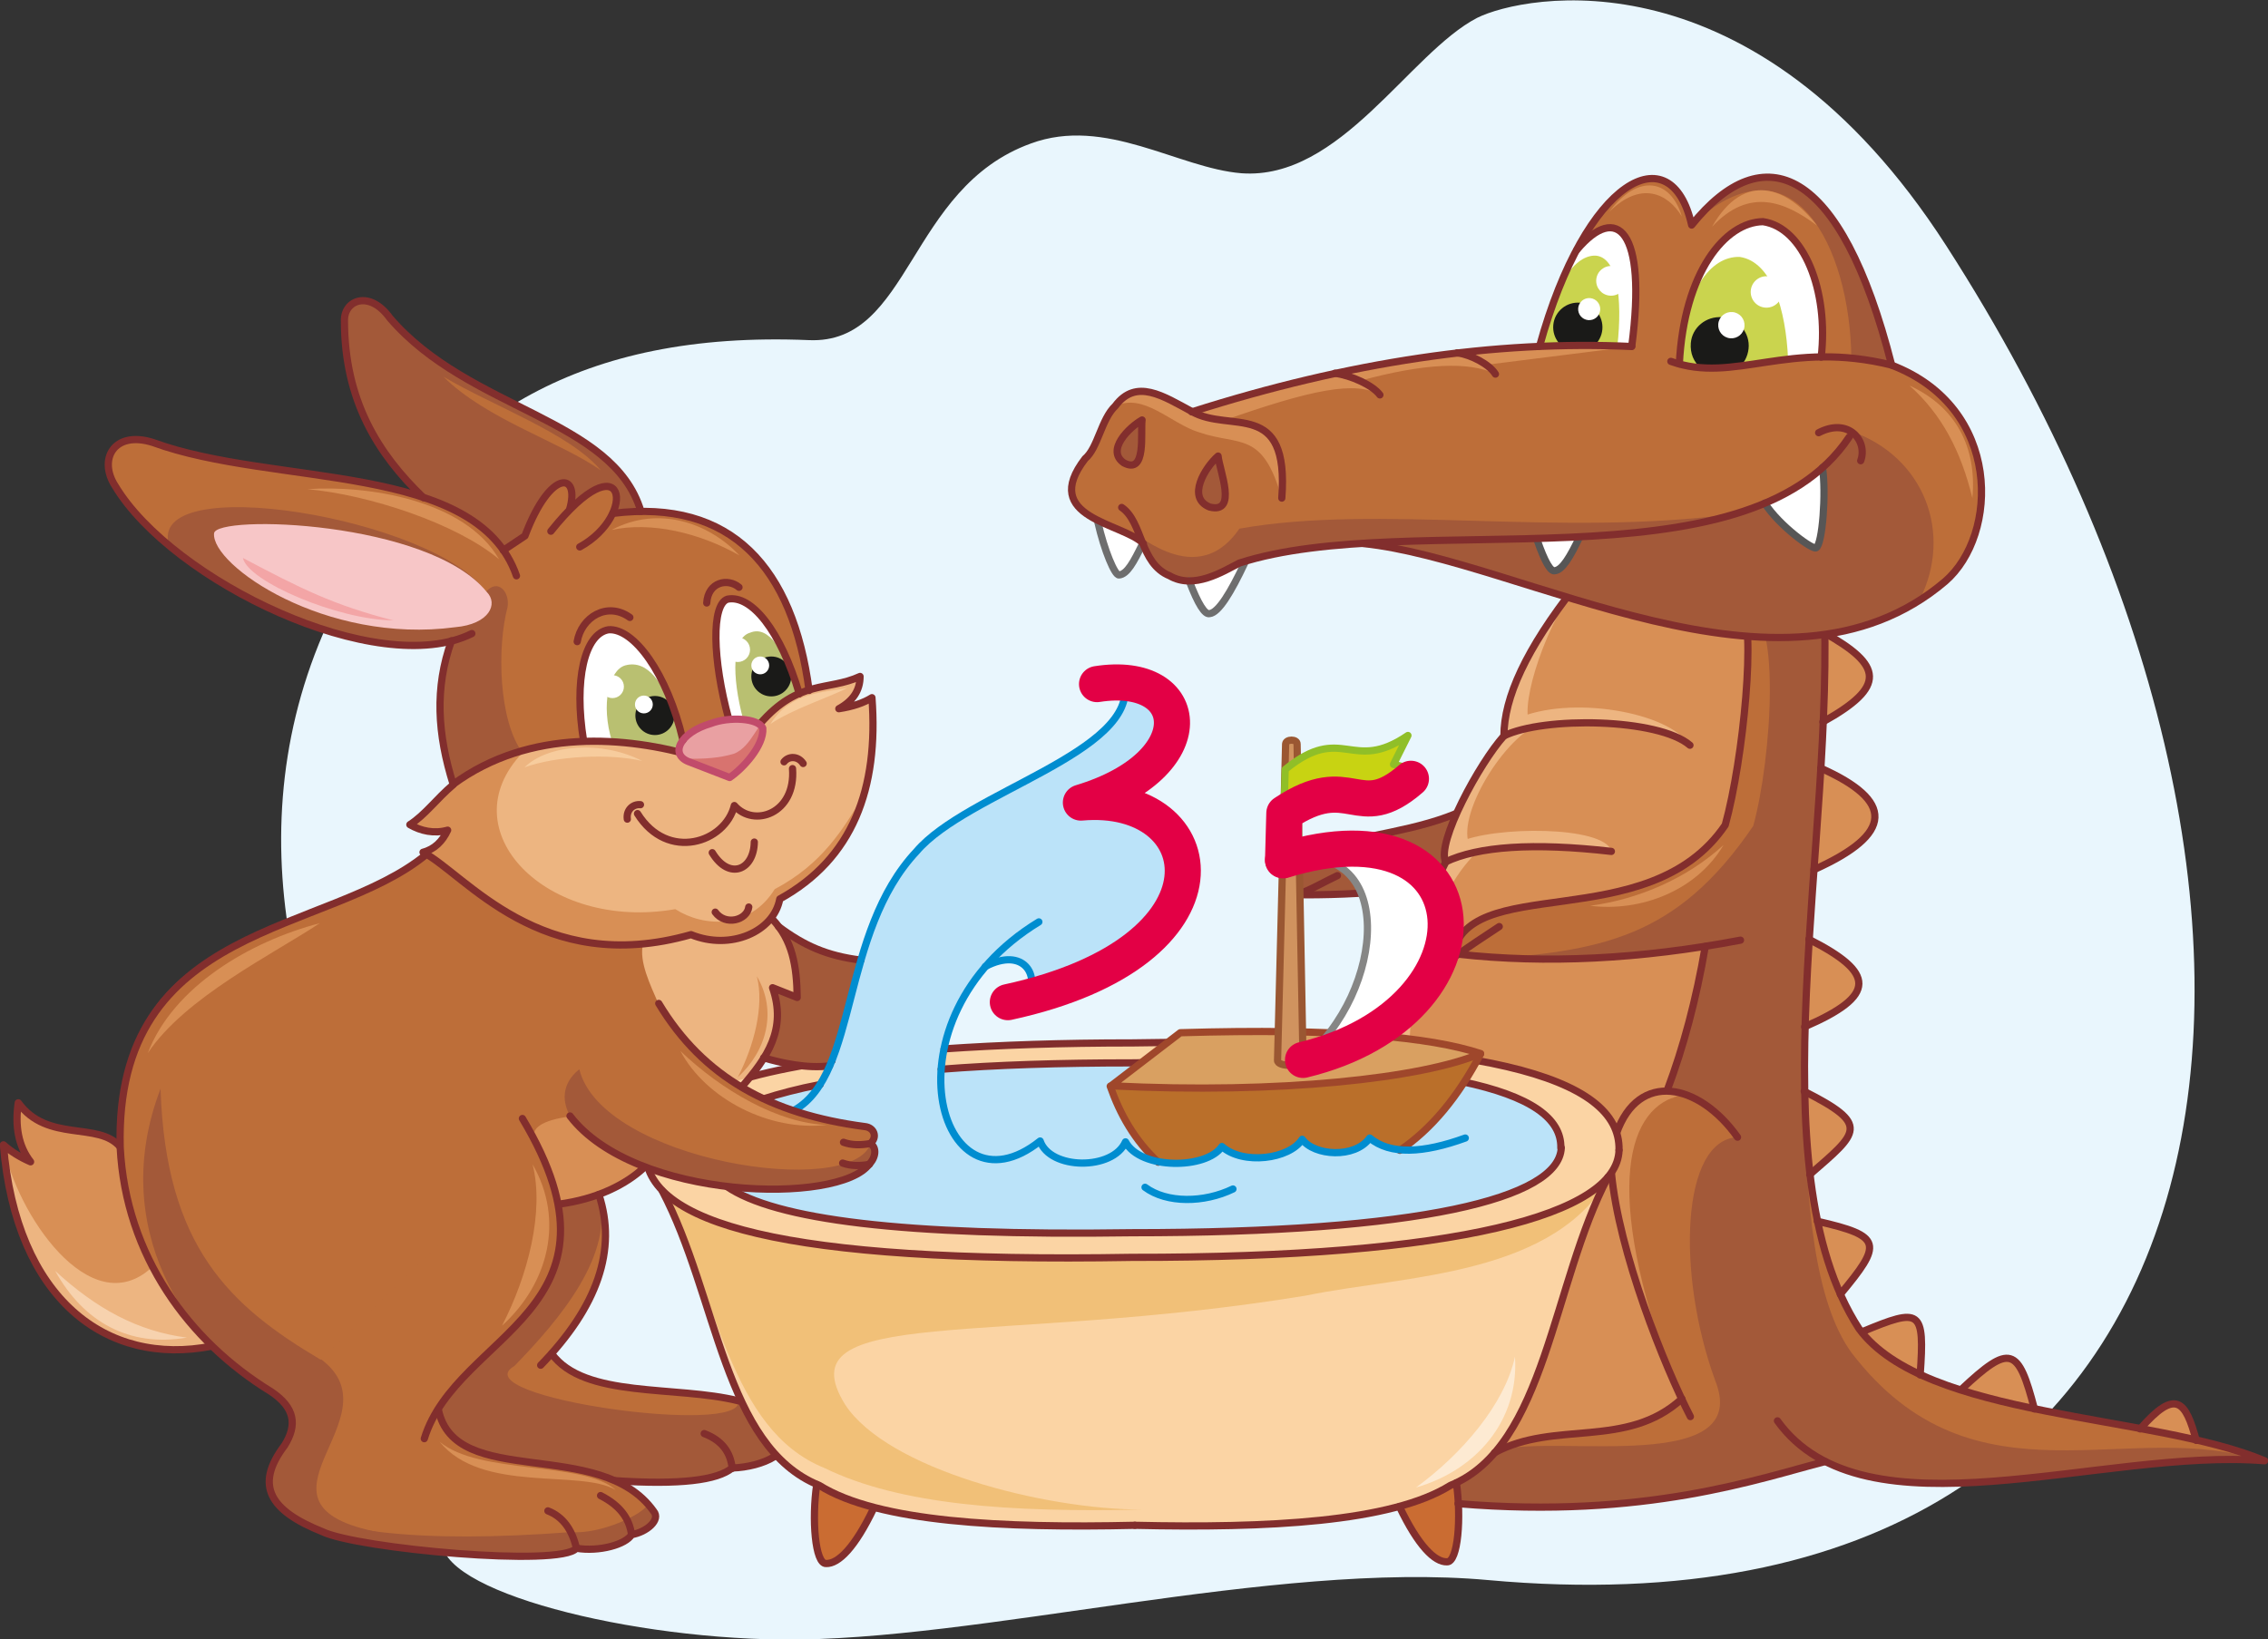 <?xml version="1.0" encoding="utf-8"?>
<!-- Generator: Adobe Illustrator 21.1.0, SVG Export Plug-In . SVG Version: 6.00 Build 0)  -->
<svg version="1.1" id="Layer_1" xmlns="http://www.w3.org/2000/svg" xmlns:xlink="http://www.w3.org/1999/xlink" x="0px" y="0px"
	 viewBox="0 0 534 386" style="enable-background:new 0 0 534 386;" xml:space="preserve">
<rect x="0" y="0" width="534" height="386" fill="#333333" stroke="none"/>
<style type="text/css">
	.st0{fill-rule:evenodd;clip-rule:evenodd;fill:#E9F6FD;}
	.st1{fill-rule:evenodd;clip-rule:evenodd;fill:#CA6C32;}
	.st2{fill-rule:evenodd;clip-rule:evenodd;fill:#FBD4A4;}
	.st3{fill-rule:evenodd;clip-rule:evenodd;fill:#F1C078;}
	.st4{fill-rule:evenodd;clip-rule:evenodd;fill:#D88F55;}
	.st5{fill-rule:evenodd;clip-rule:evenodd;fill:#BD6E39;}
	.st6{fill-rule:evenodd;clip-rule:evenodd;fill:#A35939;}
	.st7{fill-rule:evenodd;clip-rule:evenodd;fill:#EDB581;}
	.st8{fill-rule:evenodd;clip-rule:evenodd;fill:#FFFFFF;}
	.st9{fill-rule:evenodd;clip-rule:evenodd;fill:#B9C071;}
	.st10{fill:none;stroke:#822E2D;stroke-width:1.701;stroke-linecap:round;stroke-linejoin:round;stroke-miterlimit:22.926;}
	.st11{fill-rule:evenodd;clip-rule:evenodd;fill:#E9A0A2;}
	.st12{fill-rule:evenodd;clip-rule:evenodd;fill:#D8736F;}
	.st13{fill-rule:evenodd;clip-rule:evenodd;fill:#1A1A18;}
	.st14{fill-rule:evenodd;clip-rule:evenodd;fill:#CAD44E;}
	.st15{fill:none;stroke:#6E6E6E;stroke-width:1.701;stroke-linecap:round;stroke-linejoin:round;stroke-miterlimit:22.926;}
	.st16{fill:none;stroke:#575656;stroke-width:1.701;stroke-linecap:round;stroke-linejoin:round;stroke-miterlimit:22.926;}
	.st17{fill-rule:evenodd;clip-rule:evenodd;fill:#BBE3F9;}
	.st18{fill-rule:evenodd;clip-rule:evenodd;fill:#BA6F2A;}
	.st19{fill:none;stroke:#008DD0;stroke-width:1.701;stroke-linecap:round;stroke-linejoin:round;stroke-miterlimit:22.926;}
	.st20{fill-rule:evenodd;clip-rule:evenodd;fill:#D9A061;}
	.st21{fill:none;stroke:#9F472B;stroke-width:1.701;stroke-linecap:round;stroke-linejoin:round;stroke-miterlimit:22.926;}
	.st22{fill-rule:evenodd;clip-rule:evenodd;fill:#D0935F;}
	.st23{fill:none;stroke:#9A5732;stroke-width:1.701;stroke-linecap:round;stroke-linejoin:round;stroke-miterlimit:22.926;}
	.st24{fill-rule:evenodd;clip-rule:evenodd;fill:#C8D312;}
	.st25{fill:none;stroke:#90BF28;stroke-width:1.701;stroke-linecap:round;stroke-linejoin:round;stroke-miterlimit:22.926;}
	.st26{fill:none;stroke:#868685;stroke-width:1.701;stroke-linecap:round;stroke-linejoin:round;stroke-miterlimit:22.926;}
	.st27{fill-rule:evenodd;clip-rule:evenodd;fill:#F7D2AE;}
	.st28{fill-rule:evenodd;clip-rule:evenodd;fill:#FDEAD2;}
	.st29{fill-rule:evenodd;clip-rule:evenodd;fill:#F7C6C7;}
	.st30{fill-rule:evenodd;clip-rule:evenodd;fill:#F3A5A6;}
	.st31{fill:none;stroke:#C14B6B;stroke-width:1.701;stroke-linecap:round;stroke-linejoin:round;stroke-miterlimit:22.926;}
	.st32{fill-rule:evenodd;clip-rule:evenodd;fill:#F7CC9D;}
	.st33{fill:none;stroke:#E30045;stroke-width:8.505;stroke-linecap:round;stroke-linejoin:round;stroke-miterlimit:22.926;}
</style>
<path class="st0" d="M347.8,4.2c10.8-5.4,65.2-16.6,110.4,53.6c100.5,156,75.9,331-107.8,314.3c-50.5-4.6-120.5,14.5-166.3,14
	c-39.4-0.4-84.8-12.7-79.6-24.9l22.2-51.7L89,276.3c-24.2-41-34.8-96.2-3-145.7c20.2-31.4,49.8-52.8,104.5-50.5
	c24,1,23.2-35.8,52.2-46.3c17.6-6.5,34.7,5.8,49.6,7C315.6,42.5,331.8,12.5,347.8,4.2z"/>
<path class="st1" d="M329.4,354.7l13.4-5.6c1.2,8.1,0.4,18.7-2.2,18.6C337.8,367.9,333.9,363.9,329.4,354.7z"/>
<path class="st1" d="M205.7,355.1l-13.4-5.6c-1.2,8.1-0.4,18.7,2.2,18.6C197.4,368.3,201.3,364.3,205.7,355.1z"/>
<path class="st2" d="M267.1,359.2c23.4,0.4,44.5-0.8,62.2-4.4l12-4.9c20.8-6.8,25.3-49.2,38-73.7l-223.5,4.3
	c13.1,24.8,14.5,60.3,37,69.4C206.7,358.5,236,359.9,267.1,359.2z"/>
<path class="st3" d="M269.1,355.5c-23.3,0-60.1-9.5-70.1-24.7c-14.8-23.8,34.8-13.6,108.5-25.7c23.1-4.8,59.3-4.4,72-29l-223.5,4.3
	c13.1,24.8,15.6,56.2,38.1,65.3C211.9,354.4,237.8,356.2,269.1,355.5z"/>
<path class="st4" d="M131.4,283.7l-24-20.6l35.2-13.7l9.2,25.4C147.6,278.8,140.7,282.4,131.4,283.7z"/>
<path class="st5" d="M182.2,343.2l-8.4-13.3c-14.7-3.7-33.6,0.6-44-11.1c10.8-11.1,15-23.5,11.2-37.5l-9.6,2.3l-13.6,11.1
	l-23.4,51.2l50.5,2.8c15.2,1,24-0.1,27.5-3C176,345.7,179.8,344.7,182.2,343.2z"/>
<path class="st6" d="M182.2,343.2l-8.4-13.3c1.9,8.5-65.4-0.9-52.7-8.2c10.8-11.1,23.7-26.4,19.9-40.4l-9.6,2.3l-13.6,11.1
	l-23.4,51.2l50.5,2.8c15.2,1,24-0.1,27.5-3C176,345.7,179.8,344.7,182.2,343.2z"/>
<path class="st6" d="M103.2,331.9L67,340.3c-7.2,9.5-3.3,15.4,8.9,20.3c8.3,4,56.3,8.4,59.8,3.9c5.4,0.9,11.7-0.9,13-3.2
	c3.6-0.6,6.9-3.5,5.2-5.5C141.3,338.2,107.1,351,103.2,331.9z"/>
<path class="st7" d="M174.7,255.8l-28.2-11.2l-1.3-30.1l36.6,1.8c4.8,5,5.8,11.1,5.9,18.5l-5.8-2.3
	C185.3,242.4,180.6,249.1,174.7,255.8z"/>
<path class="st6" d="M150.9,120.4l-32.3,9.2l-18.8-12.4C89,106.9,81.1,94.3,81.1,75.5c-0.1-4.8,5.9-7.3,10.7-0.6
	C110.5,96.7,144.3,98.3,150.9,120.4z"/>
<path class="st5" d="M106.2,151c-3.7,12.7-3.1,23.8,0.4,33.8l62.4,3.3l21.3-25.5c-4.1-26.9-15.4-45.6-46.2-41.7
	c2.6-8.1-0.7-8.4-10.1-0.8c1.6-10.9-5.3-6.6-10.5,6.2l-5.1,3.4c-13.3-19.7-54-15-82.5-25.4c-9.2-2.9-12.9,4-8.9,10.2
	C40.5,136.8,85,157.5,106.2,151z"/>
<path class="st6" d="M106.2,151c-3.7,12.7-3.1,23.8,0.4,33.8l7.8-4.6l8.6-3c-5.6-7.5-6-24.8-3.5-34.2c0.6-3.6-2.3-6.9-5.1-3.6
	c-11.8-17.4-80.8-29-74.5-10.7C57.7,144.7,87.5,155,106.2,151z"/>
<path class="st7" d="M179.7,169.9l-17.9,7.1c-20.5-4.6-39.3-3.5-55.2,7.8c-3.9,3.3-6.6,7.1-10.2,9.4c2.6,1.5,5.7,2.2,8.9,1.3
	c-1.2,2.6-3.1,4.5-5.8,5.2c10,5.2,27.7,29.5,63.1,19.4c12.6,3.3,19.5-0.7,20.9-8.4c17.2-9.5,23.3-26,21.7-47.4
	c-1.9,1.2-4.5,2.1-7.8,2.6c3.3-1.8,5-4.3,5-7.6C194.8,162.9,187.3,160.4,179.7,169.9z"/>
<path class="st4" d="M159,214.1c-30.3,5.3-53.6-18.6-35.9-36.9c-5.9,1.7-9.4,2.8-16.4,7.6c-3.9,3.3-6.6,7.1-10.2,9.4
	c2.6,1.5,5.7,2.2,8.9,1.3c-1.2,2.6-3.1,4.5-5.8,5.2c10,5.2,27.7,29.5,63.1,19.4c12.6,3.3,19.5-0.7,20.9-8.4
	c10.7-6.6,17.3-14.7,19.8-24.5c-5,8.2-9.7,16.2-21,22.2C176.5,218.9,165.7,218.4,159,214.1z"/>
<path class="st7" d="M50,316.9l-21.7-46.8c-5.1-6.1-17.1-0.9-24-10.4c-0.8,5.4,0,10.2,2.9,13.9c-2.3-1-4.5-2.3-6.4-4
	C3.9,305.8,25,321.9,50,316.9z"/>
<path class="st4" d="M35.7,298.5l-7.4-28.4c-5.1-6.1-17.1-0.9-24-10.4c-0.8,5.4,0,10.2,2.9,13.9c-2.3-1-4.5-2.3-6.4-4
	C3.7,285.5,21.2,311.8,35.7,298.5z"/>
<path class="st8" d="M160.3,173.2l-11.5,1.9l-11.4-0.7c-2.3-14.2,0.2-25.2,5.9-26.1C149.2,147.9,156.6,158.4,160.3,173.2z"/>
<path class="st8" d="M188.2,163.3l-8.7,6.6l-7.9-0.1c-2.7-13.5-4.1-27.6-0.4-28.8C176.9,140,183.8,148.4,188.2,163.3z"/>
<path class="st9" d="M147.2,156.7c5.5-1.5,8.9,4.6,11.5,11l1.6,5.5l-0.4,2l0.6,2.3l-16.4-2.9C141.4,165.9,143.4,157.8,147.2,156.7z"
	/>
<path class="st9" d="M176.6,149c4.5-1.9,8,4.7,10.8,11.6l0.8,2.7l-6.8,4.6l-2.5,2.7l-3.9-1.1C172.2,159,172.4,150.2,176.6,149z"/>
<path class="st10" d="M121.6,135.6c-9.4-27-57-20.9-85.6-31.4c-9.2-2.9-12.9,4-8.9,10.2c13.4,22.4,61.9,45.8,84,34.8"/>
<path class="st10" d="M164,178.2c-16.4-4.8-39.2-6.8-57.3,6.5c-3.7-11.8-4.4-22.7-0.4-33.8"/>
<path class="st10" d="M118.5,129.6l5.1-3.4c6-16,13.1-15,10.5-6.2"/>
<path class="st10" d="M129.7,125.1c17.7-22.1,20.5-3.8,6.8,3.7"/>
<path class="st10" d="M144.3,120.9c28-3.5,42.4,12.9,46.2,41.7"/>
<path class="st10" d="M150.1,191.6c7.1,11.4,20.7,6.8,22.8-1.9c4.6,5.3,14.5,1.9,13.7-8.7"/>
<path class="st10" d="M167.7,200.8c4,6.6,9.8,4.1,9.9-2.5"/>
<path class="st10" d="M168.4,214.8c2.4,3.3,7.5,1.9,7.9-1.2"/>
<path class="st10" d="M99.7,117.2C89,106.9,81.1,94.3,81.1,75.5c-0.1-4.8,5.9-7.3,10.7-0.6c18.7,21.8,52.5,23.5,59.1,45.5"/>
<path class="st10" d="M28.3,270.1c-5.1-6.1-17.1-0.9-24-10.4c-0.8,5.4,0,10.2,2.9,13.9c-2.3-1-4.5-2.3-6.4-4
	c3,36.3,24.2,52.3,49.1,47.4"/>
<path class="st10" d="M151.8,274.8c-4.2,4-11.1,7.6-20.4,8.8"/>
<path class="st10" d="M141,281.3c4.3,13-0.3,26.4-13.7,40.2"/>
<path class="st10" d="M129.9,318.8c7.7,10.6,29.3,7.4,44,11.1"/>
<path class="st10" d="M144.9,348.7c15.2,1,24-0.1,27.5-3c3.6-0.1,7.4-1.1,9.8-2.6"/>
<path class="st10" d="M165.8,337.6c4.2,1.6,6.2,4.4,6.6,8.2"/>
<path class="st11" d="M171.8,183.1l-9.3-3.6c-5.1-1.7-2.4-7,4.8-9.1c4.4-1.7,11.3-1.3,12.3,1.1C179.9,175.6,174.9,181,171.8,183.1z"
	/>
<path class="st12" d="M171.8,183.1l-9.3-3.6c-5.1-1.7,3.1,0.2,10.3-2c4.4-1.7,5.9-8.5,6.9-6C179.9,175.6,174.9,181,171.8,183.1z"/>
<path class="st10" d="M148.3,145.4c-5.3-3.8-11.4-0.1-12.4,5.7"/>
<path class="st10" d="M174,138.3c-2.6-2.2-7.3-1.3-7.6,3.7"/>
<ellipse class="st13" cx="154.2" cy="168.5" rx="4.6" ry="4.6"/>
<path class="st10" d="M137.4,174.4c-2.3-14.2,0.2-25.2,5.9-26.1c5.9-0.4,13.8,10.2,17.5,26"/>
<circle class="st8" cx="151.6" cy="165.9" r="2.1"/>
<circle class="st13" cx="181.6" cy="159.3" r="4.7"/>
<circle class="st8" cx="179" cy="156.7" r="2.1"/>
<path class="st10" d="M171.6,169.4c-3.9-14.2-4.1-27.1-0.3-28.3c5.6-1.1,12.5,7.4,16.9,22.3"/>
<ellipse class="st8" cx="144.2" cy="161.7" rx="2.7" ry="2.7"/>
<path class="st6" d="M306.3,210.2c17.8,0.9,32.8-1.2,45.1-6.6l5.5-21.3c-19.3,19.9-49.1,8.2-55,29.1L306.3,210.2z"/>
<path class="st10" d="M356.9,182.3c-19.3,19.9-51.2,9-55.1,29.2c5.7-1.1,6.7-2.2,13.1-5.3"/>
<path class="st10" d="M304.2,210.7c15.3,0.2,37-1,47.2-7.1"/>
<circle class="st8" cx="173.7" cy="153" r="2.9"/>
<path class="st4" d="M517.1,339.2l-13.2-2.7C512.4,327,514.7,329.9,517.1,339.2z"/>
<path class="st4" d="M478.9,331.8l-17.2-4.6C473.2,316.4,475.2,317.2,478.9,331.8z"/>
<path class="st4" d="M452.1,323.8c-5.6-2.5-10.2-5.9-13.6-10.2C452.2,307.9,453.2,308.4,452.1,323.8z"/>
<path class="st4" d="M433.2,304.7l-5.4-17.2C443.2,291.1,443.2,292.9,433.2,304.7z"/>
<path class="st4" d="M426.1,276.6l-1.3-19.6C440.4,264.9,437.7,266.6,426.1,276.6z"/>
<path class="st4" d="M424.9,241.8l1-20.6C441.5,229.1,442.1,234.4,424.9,241.8z"/>
<path class="st4" d="M427,204.8l1.6-23.9C445.9,188.7,446,196.4,427,204.8z"/>
<path class="st5" d="M401.5,222.9c-1.9,12-4.9,23.2-8.9,33.7c-9.6,2.4-18.7,28.4,3.4,72.9c-13.2,12.4-33.4,4.8-44.1,12.7l-6.9,5.9
	c20.1,5.8,60.4,1.9,84.7-3.8c22.7,11.5,70.1-1.9,103.4-0.1c-31.3-11.1-77.6-10.8-94.7-30.5c-8.6-11.9-13.5-30.3-13.6-56.6
	c-1-38.1,6.1-80.4,4.5-116.6l-19.4,2.3c3.7,3.9,0.6,36.1-3.7,51.6c-18.2,26.8-61.6,10.4-64.4,31.5l1.5-1
	C358.3,226.6,378.2,225.7,401.5,222.9z"/>
<path class="st6" d="M401.5,222.9c-1.9,12-4.9,23.2-8.9,33.7l9.3,4.2l7.2,7c-13.3,0.6-14.4,32.1-5.3,57.2
	c9.1,22.4-37,12.9-50.3,16.4l-10.6,7.9l0.5,5c37.4,3.9,60-2.6,86.4-9.9c22.7,11.5,70.1-1.9,103.4-0.1
	c-31.3-11.1-68.2,12.3-97.3-25.8c-8.6-11.9-10.8-35-11-61.3c-1-38.1,6.1-80.4,4.5-116.6l-19.2,2.3c9.6-1.1,6.9,36.1,2.6,51.6
	c-18.2,26.8-36.2,29.4-64.4,31.5l1.5-1C364.8,226.6,378.2,225.7,401.5,222.9z"/>
<path class="st7" d="M370.9,138.1c16.2,3.5,29.1,5,39,4.6c2.9,10.2,1.4,27.9-3.7,51.6c-19,26-59.4,10.2-64.4,31.5l1.5-1
	c16.3,2.1,36,1.1,58.2-1.8c-2.8,13.4-5.5,24.5-8.9,33.7l-8.1,2.3c-15.6-14.7-46-12.2-57.3-14.7c1-13.2,3-18.5,13.2-41.2
	c-1-6.4,4.8-18.8,13.7-29.7C354,163.3,360.3,151.4,370.9,138.1z"/>
<path class="st4" d="M370.9,138.1c16.2,3.5,29.1,5,39,4.6c2.9,10.2,1.4,27.9-3.7,51.6c-19,26-59.4,10.2-64.4,31.5l1.5-1
	c16.3,2.1,36,1.1,58.2-1.8c-2.8,13.4-5.5,24.5-8.9,33.7c-6.1,1.4-10,4.8-11.9,10.1c0.9,3.2,1.5,5.5-1.3,9.4
	c1.7,20.2,8.1,34.5,14.7,49.4c-17.3-46.4-10.7-65.3,1.9-67.7c-6.3-1.4-11.7,0.4-15.4,9c-2.4-7.9-13.4-13.6-33-16.9l0.9-1.6
	l-16.6-3.5c0.5-12.6,5-33.7,15.7-44.1c-6.7-3.9,3.6-23.6,13.1-29.5C357.2,168.2,363,149.1,370.9,138.1z"/>
<path class="st7" d="M357,169.3c12.5-5.7,36-1.7,40.8,6.2c-12.1-6.4-26.6-7.1-43.8-2.2L357,169.3z"/>
<path class="st7" d="M343.4,198.4c8-3.9,34.3-4,36,2c-19.5-2-29.4-1.3-39.3,2.4L343.4,198.4z"/>
<path class="st4" d="M405.8,199c-8.5,7.8-20,12.8-31.4,14.3C386.4,214.8,399.5,209.7,405.8,199z"/>
<path class="st4" d="M379.4,276.1c1.2,18.3,9.4,37,16.5,53.3c-12.7,11.1-29.9,4.9-44.1,12.7c13.8-18.7,17-42.4,25.5-63.7
	L379.4,276.1z"/>
<path class="st4" d="M383.2,280.9c-1.3-15,5-22.3,10.9-22.4C386.3,254.5,379.7,263,383.2,280.9z"/>
<path class="st10" d="M396,329.4c-13,11.9-29.9,5-44.1,12.7"/>
<path class="st10" d="M429.7,344.2c-15.3,3.9-42.3,13.6-86.4,9.9"/>
<path class="st10" d="M438.5,313.6c13.7-5.7,14.7-5.3,13.6,10.2"/>
<path class="st10" d="M461.8,327.2c11.5-10.8,13.4-10,17.2,4.6"/>
<path class="st10" d="M503.9,336.5c8.4-9.6,10.7-6.6,13.2,2.7"/>
<path class="st10" d="M370.9,138.1c-11.6,14.8-16.8,26.2-16.8,35.2c-5.7,6.3-16,25.2-13.7,29.7c-6,12-11.5,28.5-13.2,41.2"/>
<path class="st10" d="M354.1,173.3c9.3-4.6,36.4-4.2,43.8,2.2"/>
<path class="st10" d="M340.3,203c7.7-3.7,20.7-4.6,39.1-2.5"/>
<path class="st10" d="M409.9,142.7c3.7,3.9,0.6,36.1-3.7,51.6c-18.2,26.8-61.6,10.4-64.4,31.5c4.2-3,8-5.5,11.2-7.6"/>
<path class="st10" d="M343.3,224.7c20.7,2.3,42.9,1.2,66.5-3.3"/>
<path class="st10" d="M401.5,222.9c-2.1,12.4-5.2,23.9-8.9,33.7"/>
<path class="st10" d="M379.4,276.1c1.7,18.7,12.5,45.7,18.6,57.5 M409.1,267.8c-9.1-12.8-23.3-15.7-28.5-0.9"/>
<path class="st4" d="M429.2,170l0.3-21C443.3,156.7,444.3,161.6,429.2,170z"/>
<path class="st10" d="M429.4,140.4c2.8,57.5-16.5,134.2,8.3,172.5c15.6,21.2,69.1,20,95.5,31.1c-38.2-3.1-94.2,19.1-114.7-9.4"/>
<path class="st10" d="M429.5,149c13.7,7.7,14.8,12.6-0.3,21"/>
<path class="st10" d="M428.7,180.9c17.2,7.7,17.3,15.4-1.6,23.9"/>
<path class="st10" d="M425.9,221.2c15.6,7.9,16.1,13.2-1,20.6"/>
<path class="st10" d="M424.8,257c15.6,7.9,12.8,9.6,1.3,19.6"/>
<path class="st10" d="M427.9,287.6c15.4,3.5,15.3,5.3,5.4,17.2"/>
<path class="st5" d="M321.1,127.9c-11.6,0.1-21.4,1.6-29.3,4.7c-11.4,7.1-19,5.6-22.7-4.5c-4.6-6.7-24.7-3.8-13.7-20l3.6-6.2
	c3.3-8.9,9.3-12.6,21.6-4.9c22.1-7.4,47.9-13.2,82-15.5c10.9-39.5,31-50,35.8-28.5c16.9-21,35.1-14.1,47.1,33
	c26.3,12.5,25.2,40,12.6,50.9C419.7,169.5,358.6,131.9,321.1,127.9z"/>
<path class="st8" d="M371.3,58.9l-4.6,10l-4.2,12.6h21.6C387.8,54.1,380.7,47.7,371.3,58.9z"/>
<path class="st14" d="M380.8,81.6l-18.2-0.1c2.5-12.4,7.5-21.5,13.1-21.3C380.7,60.6,382.1,69.9,380.8,81.6z"/>
<path class="st6" d="M435.9,84.3c-0.3-26.1-13.8-53.4-37.5-31.4c16.9-21,35.1-14.1,47.1,33L435.9,84.3z M321.1,127.9
	c-11.6,0.1-21.4,1.6-29.3,4.7c-11.4,7.1-19,5.6-22.7-4.5c-4.6-6.7,11.7,12.6,22.7-3.6c33-5.9,74.9,2.1,116.6-3.5
	c10.2-2.2,19.3-8.7,27.3-19.5c17.3,5.9,24.3,24.1,16.2,39.9C411.5,163.8,373.3,136.5,321.1,127.9z"/>
<ellipse transform="matrix(8.884244e-02 -0.996 0.996 8.884244e-02 261.799 440.241)" class="st13" cx="371.5" cy="77" rx="5.8" ry="5.8"/>
<ellipse transform="matrix(8.942497e-02 -0.996 0.996 8.942497e-02 268.202 438.987)" class="st8" cx="374.2" cy="72.8" rx="2.6" ry="2.6"/>
<path class="st4" d="M280.6,97c30-10.3,64.5-15.5,103.6-15.4L350,85.9l2.2,2.2c-6.4-3.1-17.1-2.5-32.1,1.6l4.9,3.4
	c-5.6-3.6-16.4-1.3-37.1,6l7.4,1.3c6.1,2.9,7.4,9.2,6.5,17c-4.5-16.1-9.9-12.3-19.5-15.6c-6.6-2-13.1-9.5-19.8-6.1
	C266.6,89.5,273.2,92,280.6,97z"/>
<path class="st8" d="M293.1,132.6c-4.4,1.4-9.2,3.7-13.1,4.2c2.1,5.5,3.7,8,4.8,7.7C286.9,144.4,289.8,139.5,293.1,132.6z"/>
<path class="st15" d="M280,136.8c2.1,5.5,3.7,8,4.8,7.7c2.1-0.2,5-5,8.3-12"/>
<path class="st8" d="M269.1,128.1l-10.5-5.1c1.5,6.6,4,12.6,5,12.4C265.4,135.2,266.9,132.4,269.1,128.1z"/>
<path class="st15" d="M258.5,123c1.5,6.6,4,12.6,5,12.4c1.9-0.2,3.4-3,5.5-7.3"/>
<path class="st4" d="M449.6,90.8c7.6,6.8,12.1,15.4,14.8,26.5C465.5,105.3,460.5,95.8,449.6,90.8z"/>
<path class="st8" d="M428.8,84c-11.1,0.6-23.8,4.5-33.4,1.7c1.1-21.6,10.8-33.4,19.7-33.5C424.7,53.6,430.6,68.5,428.8,84z"/>
<path class="st14" d="M421,84.6c-8.5,0.4-16,3.6-25.6,1.1c0.9-17.2,7.3-25.4,14.2-25.2C417.2,61.6,420.5,73,421,84.6z"/>
<path class="st10" d="M301.8,117.3c1.8-23.5-12.2-15.2-21.2-20.4c-6.7-3.6-13.1-7.9-18-1.3c-3.3,3.1-4.1,9.9-7.1,12.4
	c-10.8,14,8.8,15.1,13.7,20"/>
<path class="st6" d="M286.8,107.4c0.3,3.3,4.7,13.7-2,12C279.3,117.2,283.8,110,286.8,107.4z"/>
<path class="st10" d="M286.8,107.4c0.3,3.3,4.7,13.7-2,12C279.3,117.2,283.8,110,286.8,107.4z"/>
<path class="st6" d="M268.9,98.9c-0.4,3,1.1,13-4.3,10.1C260.3,106,265.9,100.6,268.9,98.9z"/>
<path class="st10" d="M268.9,98.9c-0.4,3,1.1,13-4.3,10.1C260.3,106,265.9,100.6,268.9,98.9z"/>
<path class="st8" d="M429.2,110.1c-4.7,3.2-9.2,6-13.7,8.5c3.5,5.4,11.4,11.1,12.1,10.5C429.2,128.2,430.1,116,429.2,110.1z"/>
<path class="st16" d="M415.5,118.5c3.5,5.4,11.4,11.1,12.1,10.5c1.5-0.8,2.4-13,1.5-18.9"/>
<path class="st8" d="M371.8,126.5l-10,0.6c1.8,5.2,3.2,7.6,4.2,7.3C367.9,134.2,369.6,131.1,371.8,126.5z"/>
<path class="st16" d="M361.9,127.1c1.8,5.2,3.2,7.6,4.2,7.3c1.8-0.2,3.6-3.3,5.8-7.9"/>
<path class="st10" d="M343.1,83.1c3.2,0.4,7.6,2.7,9,5"/>
<path class="st10" d="M314.3,87.9c3.8,0.5,8.9,2.8,10.6,5.1"/>
<path class="st10" d="M428.2,101.9c7.1-3.7,11.6,2,9.9,6.6"/>
<path class="st10" d="M384.2,81.5c3.6-27.4-3.5-33.8-12.9-22.7"/>
<path class="st13" d="M405.5,74.7c3.8,0.3,6.6,3.7,6.2,7.4c-0.2,1.9-1.1,3.5-2.4,4.6h-8.8c-1.7-1.4-2.6-3.5-2.4-5.9
	C398.4,77.1,401.7,74.4,405.5,74.7z"/>
<ellipse transform="matrix(8.887656e-02 -0.996 0.996 8.887656e-02 295.123 475.836)" class="st8" cx="407.7" cy="76.6" rx="3.1" ry="3.1"/>
<ellipse transform="matrix(8.918376e-02 -0.996 0.996 8.918376e-02 310.287 476.854)" class="st8" cx="415.9" cy="68.8" rx="3.7" ry="3.7"/>
<ellipse transform="matrix(8.927365e-02 -0.996 0.996 8.927365e-02 279.53 438.008)" class="st8" cx="379.3" cy="66.2" rx="3.5" ry="3.5"/>
<path class="st10" d="M435.4,102.9c-24.2,36.4-103.4,16.7-143.6,29.7c-3.9,2-10.7,6.3-16.4,3c-7.1-2.9-6.3-12.7-11.3-16.1"/>
<path class="st2" d="M381.2,270.9c-3,17.4-43.4,25.2-114.7,25.2c-82.8,1.8-118.2-9.4-114.5-25.2c0.2-6.9,8.3-12.8,24.3-17.2
	c18.9-5.1,48.9-8.1,90.4-8.1C348.6,244.3,381.6,253.5,381.2,270.9z"/>
<path class="st4" d="M427.8,53.1c-7.5-5.6-15.9-9.1-24.7,0.3C410.7,40.1,420.8,44,427.8,53.1z"/>
<path class="st4" d="M396,51c-3.3-5.5-9.7-8.5-17.1-1.1C385.7,40.7,393.4,42.2,396,51z"/>
<path class="st17" d="M165.5,270.3c1.6-7.2,11.7-11.9,27.6-15c9.1-19.7,9.1-44.9,27.4-59.2c14.8-11.8,47-20.7,44.4-35.4
	c14.4,1.2,18.5,19.8-10.3,28.2c35.6-1.1,31.3,35.4-12.7,46c2.5-9-3.1-8.8-9.7-7.3c-5.8,6.7-9.3,14.7-10.5,24.2l47-1.5l76,4.5
	c14.9,4.2,23.6,8,22.9,15.5c-0.5,12-33.5,20-101.1,20C194.2,291.4,165.1,284.1,165.5,270.3z"/>
<path class="st10" d="M381.2,270.9c-0.5,15.1-38,25.3-114.7,25.2c-81.9,1.4-114.9-7.9-114.5-25.2"/>
<path class="st10" d="M367.6,270.3c-0.5,12-33.5,20-101.1,20c-54.1,0.8-84-3.1-95.4-10.9"/>
<path class="st10" d="M222.3,247c13.1-0.9,27.6-1.4,44.4-1.4c81.9-1.4,114.9,7.9,114.5,25.2 M176.8,253.6c5.5-1.5,11.8-2.7,19.1-3.8
	 M151.9,270.9c0.2-5.8,5.9-10.8,17.2-14.9"/>
<path class="st6" d="M202.7,226.1l-4,14.9l-3.4,10.1l-7.8-0.2l-7.6-1.7c3.3-5.6,4-11.1,2.1-16.6l5.8,2.3c0.2-6.2-0.8-12-4.4-16.7
	C189.4,222.7,194.8,225.1,202.7,226.1z"/>
<path class="st10" d="M221.6,251.8c12.8-1,27.7-1.5,45-1.5c72.1-1.1,101.2,6.2,100.9,20 M179.7,258.8c3.7-1.2,8.2-2.4,13.4-3.4"/>
<path class="st18" d="M329.6,270.9l-7.1-2.8c-5.2,4.7-10.5,4.8-15.9,0.3c-6.1,5.2-12.3,5.8-18.9,1.7c-2.2,3.4-7.1,4.6-14.9,3.6
	c-4.4-4.3-8.3-10-11.3-17.9l87-7.6C343.2,258.3,336.9,265.8,329.6,270.9z"/>
<path class="st10" d="M155.9,280.4c13.1,24.8,14.5,60.3,37,69.4c13.9,8.7,43.2,10.1,74.3,9.4"/>
<path class="st10" d="M378.6,277.2c-13.1,24.8-14.6,63.5-37.1,72.6c-13.9,8.7-43.2,10.1-74.3,9.4"/>
<path class="st10" d="M342.9,349.2c1.2,8.1,0.4,18.7-2.2,18.6c-2.9,0.1-6.8-3.8-11.2-13"/>
<path class="st10" d="M192.3,349.6c-1.2,8.1-0.4,18.7,2.2,18.6c2.9,0.1,6.8-3.8,11.2-13"/>
<path class="st10" d="M179.8,249.1c4,1.2,10.3,2.6,15.5,1.9"/>
<path class="st19" d="M269.6,279.6c5.1,3.8,13.9,3.7,20.7,0.4"/>
<path class="st20" d="M277.9,243.2l-16.3,12.5c39.7,2,73.4-1.8,87-7.6C336.7,244.2,315.1,242.1,277.9,243.2z"/>
<path class="st21" d="M277.9,243.2l-16.3,12.5c39.7,2,73.4-1.8,87-7.6C336.7,244.2,315.1,242.1,277.9,243.2z"/>
<path class="st22" d="M306.8,249.6l-1.4-74.4c0-1.2-2.6-1.2-2.7,0l-1.9,74.5C300.7,251.3,306.8,251.3,306.8,249.6z"/>
<path class="st23" d="M306.8,249.6l-1.4-74.4c0-1.2-2.6-1.2-2.7,0l-1.9,74.5C300.7,251.3,306.8,251.3,306.8,249.6z"/>
<path class="st24" d="M302.3,191.5l0.3-10.3c13.6-11.1,15.6,1.1,28.9-8l-3.4,6.8l6.1,1.5C319.5,195.8,319,180.5,302.3,191.5z"/>
<path class="st25" d="M302.3,191.5l0.3-10.3c13.6-11.1,15.6,1.1,28.9-8l-3.4,6.8l6.1,1.5C319.5,195.8,319,180.5,302.3,191.5z"/>
<path class="st8" d="M306.8,249.6c47-11.3,44-62-4.7-47C329.3,196.9,326.3,233.8,306.8,249.6z"/>
<path class="st26" d="M306.8,249.6c47-11.3,44-62-4.7-47C329.3,196.9,326.3,233.8,306.8,249.6z"/>
<path class="st21" d="M348.6,248.2c-5.3,10.1-11.6,17.7-19,22.7"/>
<path class="st21" d="M261.4,255.8c2.3,6.6,5.8,12.8,11.3,17.9"/>
<path class="st5" d="M134.3,262.9c-6.7,0.9-9.5,2.8-8.4,5.6c20.8,37.1-14.5,46.9-22.7,63.3c2.9,18.1,39.5,8.6,49.4,22.3
	c-0.8,2.4-11.2,7.3-18.2,6.7c-35.7,2.7-59,0.1-69.8-7.9c-6.3-9.5,12.1-16.9-0.8-25.4c-20-11-32.9-29.1-35.5-57.5
	c-1.9-54,45.5-48,72.1-68.9l2.1,1.7c12,8,19.3,20.7,48.9,19.5c-1,4.1,1.7,9.6,3.6,14c10.5,17.5,26.5,26.1,48.5,29
	c2.2,0.2,3.1,2.5,1.3,4c1.6,0.9,1.3,3.3-0.2,4.8C197.7,283.9,149.4,282.7,134.3,262.9z"/>
<path class="st6" d="M134.3,262.9l-58.7,57.2c18.5,13.9-21,34.2,13.9,40.8l-13.7-0.2l-11.3-7.6c-6.3-9.5,12.1-16.9-0.8-25.4
	c-20-11-38.4-38.8-25.9-71.3c1.2,37.3,16.4,51.2,37.7,63.8L134.3,262.9c-1.8-3-2.4-7.5,2.1-11.1c5.3,21.6,64.1,30.7,68.6,17.5
	c1.6,0.9,1.3,3.3-0.2,4.8C197.7,283.9,149.4,282.7,134.3,262.9z"/>
<path class="st19" d="M244.6,217.1c-37.3,22.7-23.6,70.7,0.3,51.6c2.3,6.8,17.1,7,20.1,0.2c3.5,6.6,19.1,6.5,22.7,1.1
	c4.9,4.4,15.9,3,18.9-1.7c2.8,3.9,12.4,4.6,15.9-0.3c4.8,4,12.6,3.6,22.5,0"/>
<path class="st10" d="M204.9,269.3c-2.2,0.4-4.4,0.4-6.3-0.3"/>
<path class="st10" d="M204.7,274.2c-2.2,0.4-4.4,0.4-6.3-0.3"/>
<path class="st19" d="M258.3,161.1c22.8-3.6,25.5,19.1-3.8,27.9c31.2-2.8,38.2,35-17.2,47"/>
<path class="st19" d="M232,227.6c9.2-4.8,13,2.4,9.8,7.3"/>
<path class="st10" d="M362.5,81.5c10.9-39.5,31-50,35.8-28.5c16.9-21,35.1-14.1,47.1,33c26.1,10,25.2,40,12.6,50.9
	c-38.4,32.7-99.5-5-137-8.9"/>
<path class="st10" d="M280.6,97c37-11.8,71.5-16.9,103.6-15.4"/>
<path class="st10" d="M445.5,86c-24.5-6.1-37.1,4.5-52.1-0.9"/>
<path class="st10" d="M395.4,85.7c1.1-21.6,10.8-33.4,19.7-33.5c9.6,1.4,15.5,16.3,13.7,31.9"/>
<path class="st10" d="M99.9,338.8c7.7-25.1,50.3-30,23.1-75.4"/>
<path class="st10" d="M100.4,201.2c-23.3,19.2-73.5,15.6-72.1,69c1.3,25.5,16.2,45.7,35.5,57.5c5.7,3.8,6.2,7.9,3.2,12.7
	c-7.2,9.5-3.3,15.4,8.9,20.3c8.3,4,56.3,8.4,59.8,3.9c5.4,0.9,11.7-0.9,13-3.2c3.6-0.6,6.9-3.5,5.2-5.5c-12.6-17.7-46.8-4.9-50.7-24
	"/>
<path class="st10" d="M141.4,352.2c4.7,2.4,6.8,5.5,7.3,9.2"/>
<path class="st10" d="M129,355.8c3.6,1.4,5.7,4.5,6.7,8.7"/>
<path class="st10" d="M106.7,184.8c-3.9,3.3-6.6,7.1-10.2,9.4c2.6,1.5,5.7,2.2,8.9,1.3c-1.2,2.6-3.1,4.5-5.8,5.2
	c10,5.2,27.7,29.5,63.1,19.4c9.3,3.8,19.5-0.7,20.9-8.4c17.2-9.5,23.3-26,21.7-47.4c-1.9,1.2-4.5,2.1-7.8,2.6c3.3-1.8,5-4.3,5-7.6
	c-7.6,3.5-14.4,0.6-23.6,11.2"/>
<path class="st27" d="M44,315c-11.6-1.5-21.3-6.8-31-15.7C19.7,311.4,30.5,317.3,44,315z"/>
<path class="st4" d="M75.3,217.4c-11,7.3-31.8,17.5-40.5,30.6C40.8,232.3,58.9,221.7,75.3,217.4z"/>
<path class="st4" d="M125.4,274.2c2.8,11.1-1.1,26.2-7.2,38C129.2,302.2,132.9,287.2,125.4,274.2z"/>
<path class="st28" d="M356.7,319.5c-2.4,11.2-12.6,23-23.3,30.8C347.7,346.2,357.7,334.4,356.7,319.5z"/>
<path class="st4" d="M194.7,264.9c-11.4-0.3-24.9-8.2-34.5-17.4C166.2,258.8,181.2,266.5,194.7,264.9z"/>
<path class="st4" d="M144,124.8c9.2-2,20.6,0.6,30.1,6C166.8,123,154.9,119,144,124.8z"/>
<path class="st4" d="M103.5,339.5c9.3,7.9,33.9,4.5,41.5,11.4C136.7,345.9,113.4,351.8,103.5,339.5z"/>
<path class="st29" d="M50.4,125.6c0.4-4.5,50.7-3,64.2,13.8c2.8,2.8,0.6,7.6-7.4,8.3C76.6,151.8,49.7,133.1,50.4,125.6z"/>
<path class="st4" d="M117.5,131.7c-10-8.4-30.6-15.2-45.1-16.5C86.2,114.2,109.4,117.6,117.5,131.7z"/>
<path class="st30" d="M92.6,146.1c-14-3.6-21.6-7.4-35.4-14.7C58.3,136.9,79.6,146,92.6,146.1z"/>
<path class="st5" d="M141.5,110.8c-9.2-6.6-27-12-37.1-22.1C116,95.6,134.3,102.1,141.5,110.8z"/>
<path class="st31" d="M171.8,183.1l-9.3-3.6c-5.1-1.7-2.4-7,4.8-9.1c4.4-1.7,11.3-1.3,12.3,1.1C179.9,175.6,174.9,181,171.8,183.1z"
	/>
<path class="st10" d="M147.7,192.9c-0.3-2.2,1.4-3.6,3.1-3.4"/>
<path class="st10" d="M189.1,179.8c-1.2-1.8-3.4-1.8-4.5-0.4"/>
<path class="st32" d="M151.2,179.2c-7.7-1.8-20.2-1.2-27.7,1.5C129,175.3,141.7,174.3,151.2,179.2z"/>
<path class="st32" d="M181.4,170.5c5.3-3.6,14.2-6.4,18.1-8.5C194.3,163.1,186.2,162.8,181.4,170.5z"/>
<path class="st10" d="M181.8,216.4c4.8,5,5.8,11.1,5.9,18.5l-5.8-2.3c3.4,9.8-1.3,16.5-7.2,23.3"/>
<path class="st10" d="M183.3,218.2c6,4.5,11.4,6.9,19.4,7.9"/>
<path class="st19" d="M264.8,160.8c2.9,16.4-37.1,25.7-49,39.7c-18,19.2-13.7,52.3-28.7,60.9"/>
<path class="st10" d="M155.1,236.3c10.5,17.5,26.5,26.1,48.5,29c2.2,0.2,3.1,2.5,1.3,4c1.6,0.9,1.3,3.3-0.2,4.8
	c-7,9.7-55.3,8.6-70.5-11.3"/>
<path class="st4" d="M178.2,229.9c1.8,7-0.7,16.5-4.5,23.8C180.6,247.4,183,238,178.2,229.9z"/>
<path class="st33" d="M332.2,183.4c-12.7,11-13.9-2.5-29.8,8.1l-0.3,11"/>
<path class="st33" d="M306.8,249.6c47-11.3,44-62-4.7-47"/>
<path class="st33" d="M258.3,161.1c22.8-3.6,25.5,19.1-3.8,27.9c31.2-2.8,38.2,35-17.2,47"/>
</svg>
